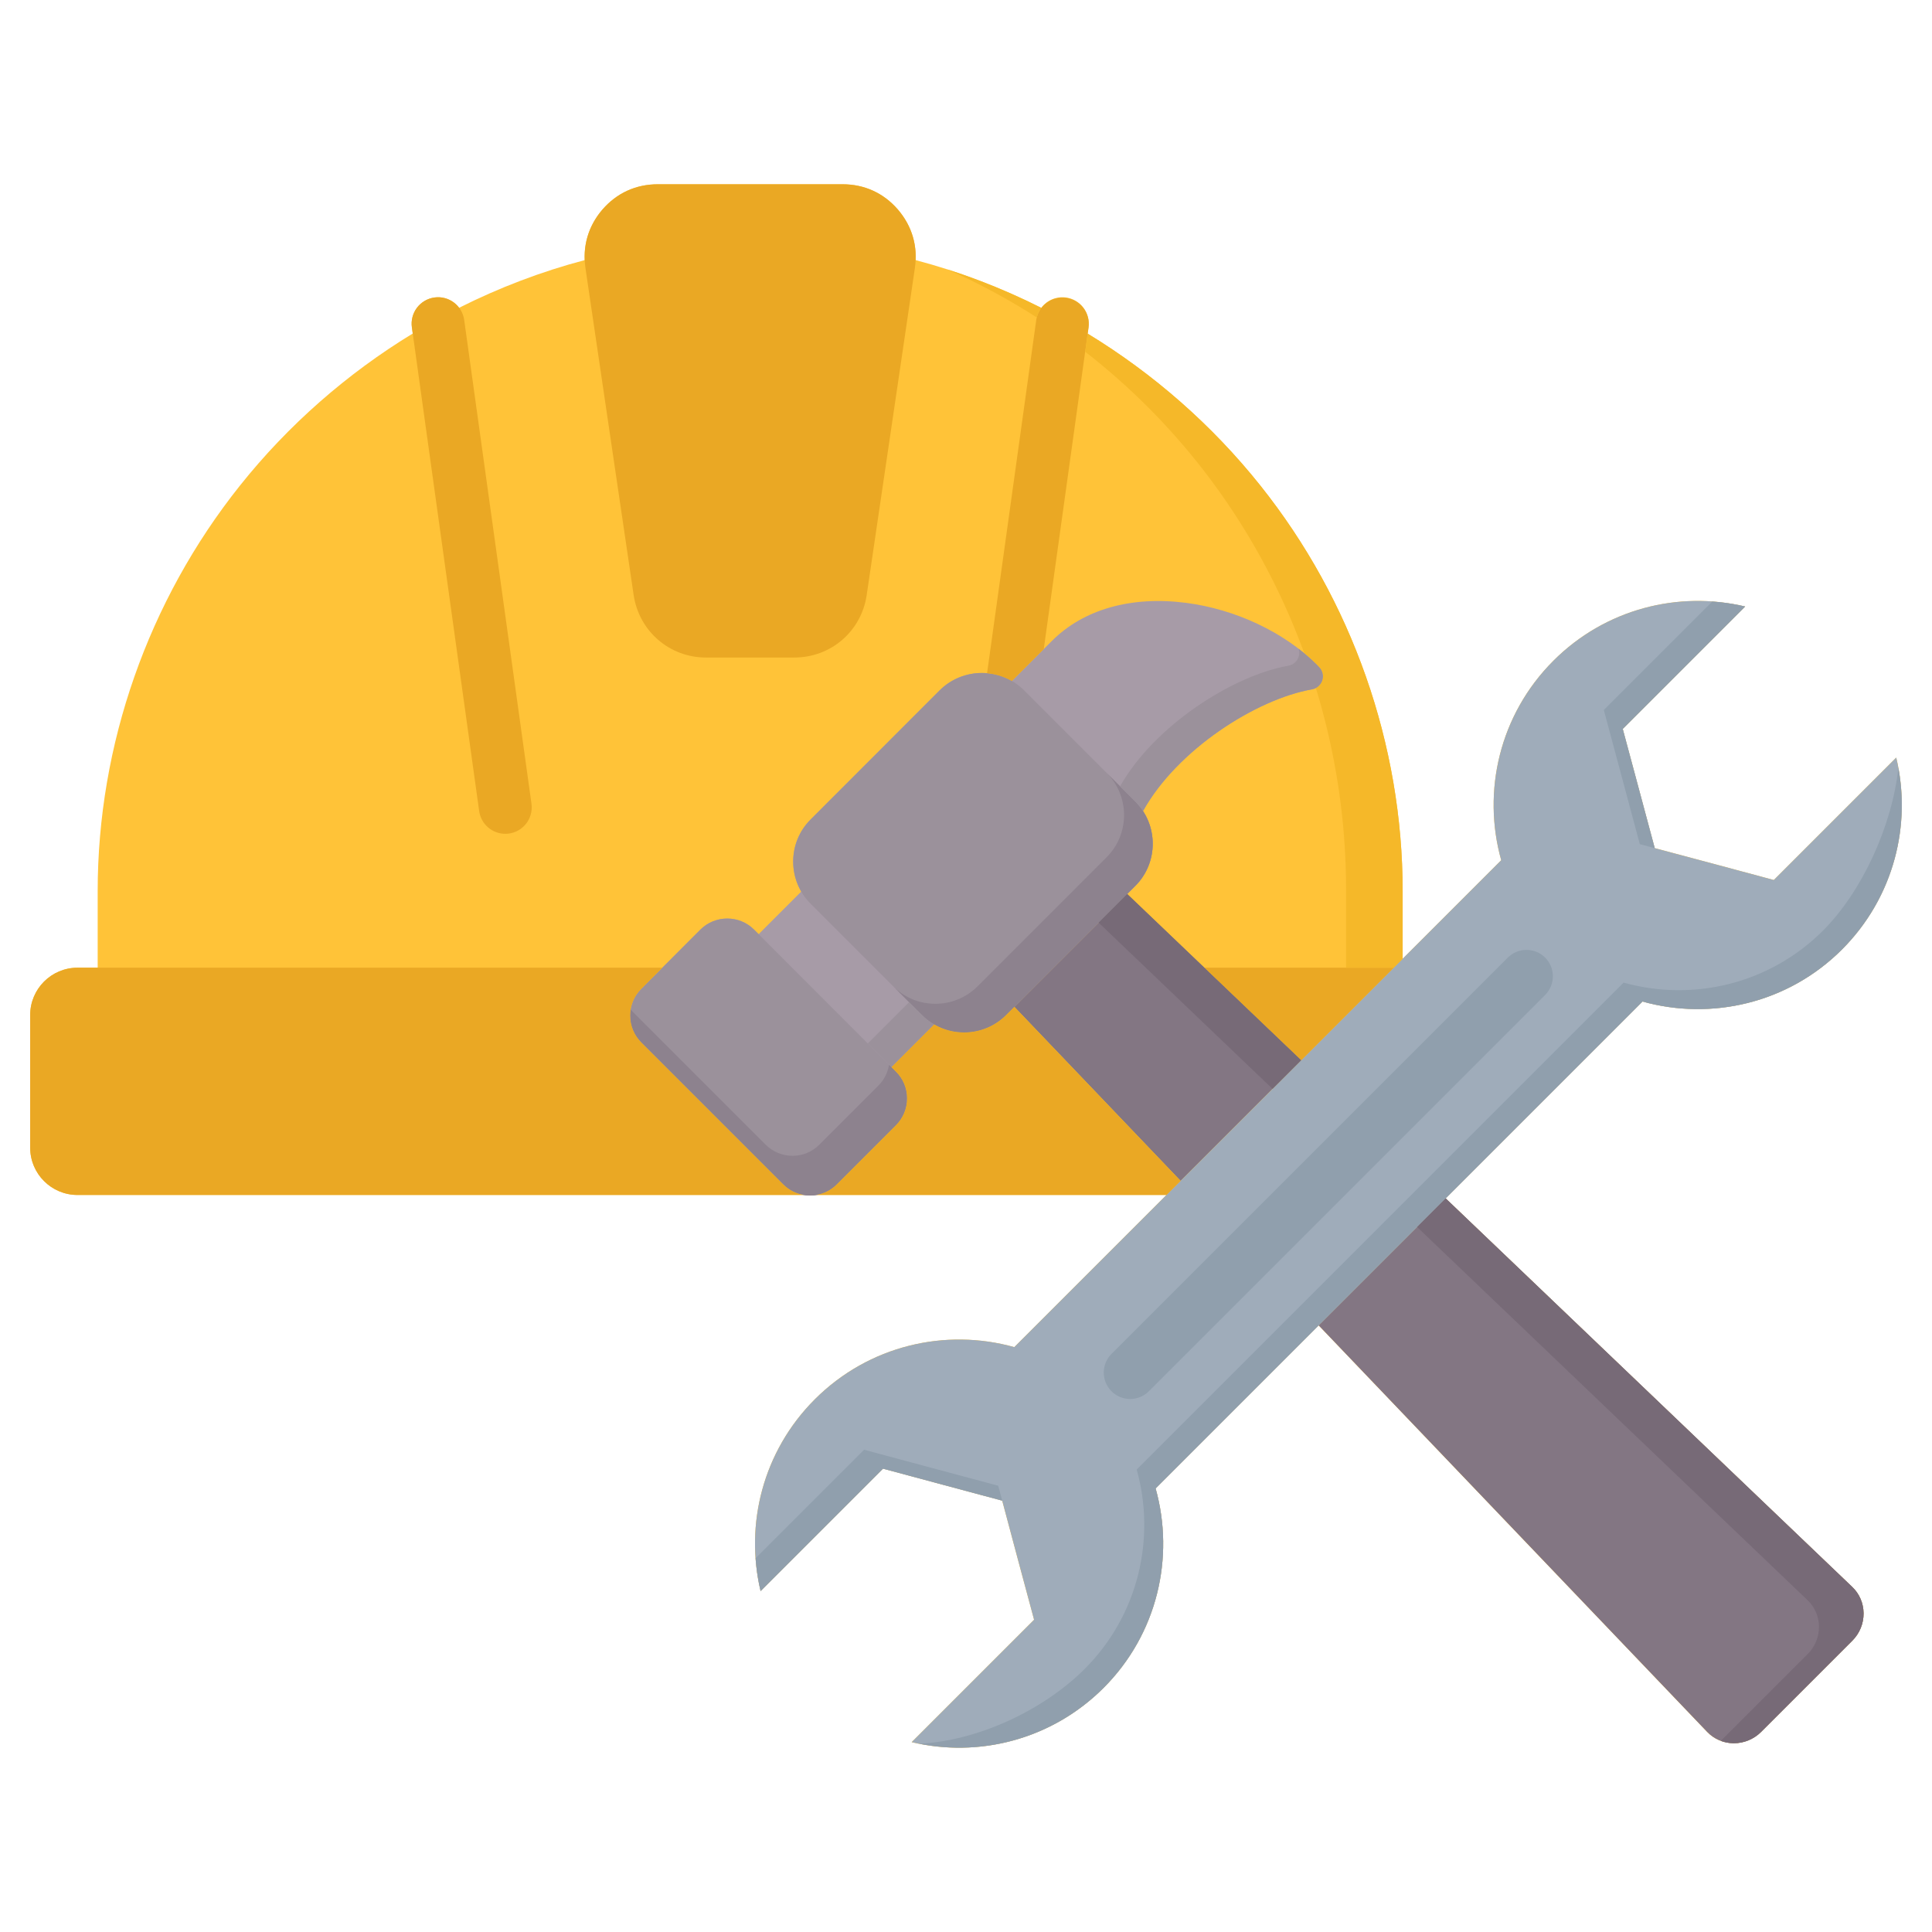 <svg width="512" height="512" viewBox="0 0 512 512" fill="none" xmlns="http://www.w3.org/2000/svg">
<path d="M383.116 317.586L435.284 265.418C453.507 270.511 473.85 265.918 488.157 251.611C501.935 237.804 506.733 218.433 502.523 200.769L481.65 221.642L470.08 233.212L454.3 228.973L438.52 224.763L434.281 208.954L430.042 193.174L441.612 181.604L462.485 160.731C444.821 156.521 425.45 161.32 411.672 175.097C397.335 189.434 392.742 209.777 397.835 227.97L371.717 254.088V236.171C371.717 197.356 358.331 159.188 334.024 128.698C321.202 112.615 305.624 98.986 288.247 88.404L288.479 86.739C288.735 84.9 288.25 83.035 287.131 81.554C286.012 80.073 284.351 79.097 282.512 78.841C281.273 78.669 280.011 78.832 278.856 79.313C277.702 79.794 276.697 80.575 275.947 81.576C265.325 76.229 254.165 71.969 242.65 68.931C242.867 63.994 241.267 59.401 237.954 55.535C234.161 51.15 229.089 48.833 223.287 48.833H174.344C168.523 48.833 163.441 51.151 159.638 55.547C156.335 59.401 154.736 63.991 154.952 68.931C143.445 71.967 132.291 76.223 121.676 81.565C120.926 80.566 119.923 79.787 118.77 79.308C117.617 78.829 116.357 78.667 115.12 78.84C114.21 78.966 113.333 79.271 112.54 79.737C111.748 80.202 111.054 80.819 110.5 81.552C109.946 82.285 109.542 83.121 109.31 84.01C109.079 84.9 109.025 85.827 109.152 86.737L109.381 88.387C91.994 98.971 76.406 112.606 63.578 128.697C39.271 159.187 25.885 197.354 25.885 236.17V256.451H20.528C13.619 256.451 7.999 262.072 7.999 268.981V304.149C7.999 311.058 13.619 316.678 20.528 316.678H309.127L268.803 357.002C250.609 351.909 230.267 356.501 215.93 370.839C202.152 384.617 197.354 403.988 201.564 421.652L222.437 400.779L234.007 389.209L249.787 393.448L265.596 397.687L269.806 413.467L274.045 429.247L262.475 440.817L241.602 461.69C259.266 465.9 278.637 461.101 292.444 447.324C306.752 433.016 311.344 412.674 306.251 394.451L349.462 351.24L452.418 458.976C454.231 460.873 456.697 461.939 459.36 461.976H459.501C462.157 461.976 464.752 460.912 466.653 459.032L490.923 434.762C491.868 433.81 492.615 432.68 493.121 431.437C493.626 430.194 493.88 428.864 493.867 427.522C493.837 424.849 492.771 422.375 490.866 420.555L383.115 317.585L383.116 317.586Z" fill="#FFC338"/>
<path d="M349.616 176.818L348.953 176.125C340.374 167.561 327.417 161.442 314.291 159.757C299.748 157.889 287.125 161.478 278.757 169.858L268.143 180.472C262.094 176.983 254.204 177.794 249.022 182.944L214.835 217.159C211.849 220.13 210.205 224.099 210.205 228.336C210.205 231.178 210.96 233.891 212.346 236.269L201.044 247.571L199.824 246.35C195.929 242.456 189.561 242.448 185.613 246.352L169.949 262.044C169.013 262.968 168.27 264.07 167.764 265.284C167.257 266.498 166.997 267.8 166.998 269.116C166.99 270.442 167.246 271.757 167.752 272.984C168.257 274.21 169.002 275.323 169.942 276.259L207.555 313.872C208.487 314.809 209.596 315.551 210.818 316.057C212.039 316.562 213.348 316.821 214.67 316.817H214.699C216.013 316.819 217.315 316.56 218.528 316.054C219.741 315.549 220.841 314.807 221.765 313.873L237.437 298.201C238.377 297.265 239.122 296.151 239.627 294.925C240.133 293.698 240.389 292.383 240.381 291.057C240.383 289.743 240.124 288.442 239.619 287.229C239.113 286.016 238.372 284.916 237.437 283.992L236.231 282.785L247.546 271.47C249.943 272.87 252.669 273.609 255.445 273.611H255.469C259.697 273.611 263.668 271.969 266.652 268.985L300.872 234.765C306.236 229.4 306.917 221.079 302.911 214.939C311.922 198.691 332.91 185.276 347.687 182.682C348.311 182.572 348.893 182.295 349.372 181.881C349.851 181.466 350.209 180.929 350.406 180.328C350.604 179.726 350.635 179.082 350.495 178.464C350.356 177.846 350.051 177.277 349.614 176.819L349.616 176.818Z" fill="#A79BA7"/>
<path d="M344.83 280.978L298.719 236.92L268.81 266.829L312.868 312.94L344.83 280.978ZM383.116 317.586L349.462 351.24L452.418 458.976C454.231 460.873 456.697 461.939 459.36 461.976H459.501C462.157 461.976 464.752 460.912 466.653 459.032L490.923 434.762C491.868 433.81 492.615 432.68 493.121 431.437C493.626 430.194 493.88 428.863 493.867 427.522C493.837 424.849 492.771 422.375 490.866 420.555L383.115 317.585L383.116 317.586Z" fill="#837683"/>
<path d="M133.906 220.969C132.218 220.966 130.588 220.354 129.316 219.245C128.044 218.136 127.215 216.605 126.982 214.933L109.153 86.738C109.026 85.828 109.08 84.901 109.312 84.012C109.543 83.122 109.947 82.287 110.501 81.553C111.056 80.82 111.749 80.203 112.541 79.738C113.334 79.272 114.211 78.968 115.121 78.841C118.951 78.304 122.485 80.981 123.018 84.809L140.847 213.004C140.985 213.996 140.909 215.006 140.623 215.966C140.338 216.926 139.85 217.813 139.192 218.568C138.534 219.323 137.721 219.928 136.809 220.342C135.898 220.757 134.907 220.97 133.906 220.969ZM237.956 55.536C234.163 51.151 229.091 48.834 223.289 48.834H174.346C168.525 48.834 163.443 51.152 159.64 55.548C155.87 59.946 154.319 65.303 155.154 71.046L167.923 157.698C169.363 167.289 177.434 174.251 187.113 174.251H210.492C220.206 174.251 228.278 167.284 229.684 157.688L242.452 71.039C243.287 65.303 241.735 59.946 237.955 55.535L237.956 55.536Z" fill="#EAA824"/>
<path d="M435.284 265.417L306.251 394.45C311.344 412.673 306.751 433.016 292.444 447.323C278.637 461.101 259.266 465.899 241.602 461.689L262.475 440.816L274.045 429.246L269.806 413.466L265.596 397.686L249.787 393.447L234.007 389.208L222.437 400.778L201.564 421.651C197.354 403.987 202.153 384.616 215.93 370.838C230.267 356.501 250.61 351.908 268.803 357.001L397.836 227.968C392.743 209.774 397.335 189.432 411.673 175.095C425.451 161.317 444.822 156.519 462.485 160.729L441.612 181.602L430.042 193.172L434.281 208.952L438.52 224.761L454.3 228.971L470.08 233.21L481.65 221.64L502.523 200.767C506.733 218.431 501.934 237.802 488.156 251.609C473.848 265.917 453.506 270.509 435.283 265.416L435.284 265.417Z" fill="#9FACBA"/>
<path d="M436.597 176.586L425.027 188.156L429.266 203.936L434.568 223.707L438.522 224.762L434.283 208.953L430.044 193.173L441.614 181.603L462.487 160.73C459.621 160.056 456.705 159.617 453.767 159.416L436.597 176.586ZM249.786 393.45L265.595 397.689L264.54 393.735L244.769 388.433L228.989 384.194L217.419 395.764L200.249 412.934C200.457 415.864 200.878 418.782 201.563 421.654L222.436 400.781L234.006 389.211L249.786 393.45ZM503.082 203.485C501.423 218.96 493.418 236.294 483.141 246.594C468.833 260.902 448.491 265.494 430.268 260.401L301.235 389.434C306.328 407.657 301.735 428 287.428 442.307C276.447 453.264 259.124 461.36 243.605 462.101C260.719 465.501 279.157 460.583 292.445 447.323C306.753 433.015 311.345 412.673 306.252 394.45L435.285 265.417C453.508 270.51 473.851 265.917 488.158 251.61C501.233 238.507 506.206 220.395 503.082 203.485Z" fill="#909FAD"/>
<path d="M299.509 370.745C298.124 370.745 296.771 370.335 295.62 369.566C294.469 368.797 293.572 367.703 293.042 366.424C292.512 365.145 292.373 363.738 292.644 362.38C292.914 361.022 293.581 359.775 294.56 358.796L399.629 253.727C400.946 252.436 402.72 251.717 404.564 251.726C406.408 251.735 408.175 252.472 409.479 253.776C410.783 255.08 411.52 256.847 411.529 258.691C411.538 260.535 410.819 262.309 409.528 263.626L304.459 368.695C303.81 369.346 303.038 369.862 302.189 370.214C301.34 370.566 300.429 370.746 299.51 370.745H299.509Z" fill="#909FAD"/>
<path d="M237.439 283.992L199.825 246.35C195.93 242.456 189.562 242.448 185.614 246.352L169.95 262.044C169.014 262.969 168.271 264.07 167.764 265.284C167.258 266.498 166.998 267.801 166.999 269.116C166.991 270.443 167.247 271.757 167.753 272.984C168.258 274.21 169.003 275.324 169.943 276.259L207.556 313.872C208.488 314.809 209.597 315.552 210.819 316.057C212.04 316.563 213.349 316.821 214.671 316.817H214.7C216.014 316.819 217.316 316.56 218.529 316.055C219.742 315.549 220.842 314.808 221.766 313.873L237.438 298.201C238.378 297.265 239.123 296.152 239.628 294.925C240.134 293.699 240.39 292.384 240.382 291.057C240.384 289.743 240.125 288.442 239.62 287.229C239.114 286.016 238.374 284.916 237.439 283.992ZM300.875 212.417L271.392 182.935C265.228 176.807 255.197 176.807 249.023 182.944L214.836 217.159C211.85 220.13 210.206 224.099 210.206 228.336C210.206 232.573 211.852 236.546 214.833 239.509L244.301 268.978C247.266 271.96 251.224 273.605 255.448 273.612H255.472C259.7 273.612 263.671 271.97 266.655 268.986L300.875 234.766C307.018 228.623 307.021 218.601 300.875 212.419V212.417Z" fill="#9B919B"/>
<path d="M237.439 283.992L235.603 282.154C235.278 284.248 234.294 286.184 232.794 287.682L217.122 303.354C216.198 304.289 215.098 305.03 213.885 305.536C212.672 306.041 211.37 306.3 210.056 306.298H210.027C208.705 306.302 207.396 306.044 206.174 305.538C204.953 305.033 203.844 304.29 202.912 303.353L167.133 267.574C167.05 268.083 167.005 268.599 167 269.115C166.992 270.441 167.248 271.756 167.753 272.982C168.259 274.209 169.004 275.322 169.944 276.258L207.557 313.871C208.489 314.808 209.598 315.55 210.82 316.056C212.041 316.561 213.35 316.82 214.672 316.816H214.701C216.015 316.818 217.317 316.559 218.53 316.053C219.743 315.548 220.843 314.806 221.767 313.872L237.439 298.2C238.379 297.264 239.124 296.15 239.629 294.924C240.135 293.697 240.391 292.382 240.383 291.056C240.385 289.742 240.126 288.441 239.621 287.228C239.115 286.015 238.374 284.914 237.439 283.991V283.992ZM300.875 212.417L293.277 204.82C299.423 211.003 299.42 221.024 293.277 227.167L259.057 261.387C257.591 262.859 255.848 264.026 253.929 264.82C252.009 265.614 249.951 266.02 247.874 266.013H247.85C243.629 266.007 239.672 264.363 236.707 261.383L244.3 268.977C247.265 271.959 251.223 273.604 255.447 273.611H255.471C259.699 273.611 263.67 271.969 266.654 268.985L300.874 234.765C307.017 228.622 307.02 218.6 300.874 212.418L300.875 212.417Z" fill="#8D828E"/>
<path d="M268.143 180.472L276.61 172.005L288.481 86.74C288.711 84.913 288.213 83.07 287.094 81.609C285.975 80.147 284.325 79.185 282.502 78.931C280.678 78.677 278.829 79.152 277.353 80.252C275.877 81.352 274.894 82.989 274.616 84.809L261.582 178.424C263.892 178.619 266.132 179.318 268.143 180.472Z" fill="#EAA824"/>
<path d="M268.81 266.829L266.655 268.984C265.189 270.456 263.446 271.623 261.527 272.417C259.607 273.211 257.549 273.617 255.472 273.61H255.448C252.672 273.609 249.946 272.87 247.549 271.469L236.234 282.784L237.44 283.991C239.326 285.855 240.376 288.369 240.384 291.056C240.392 292.383 240.136 293.698 239.631 294.924C239.125 296.151 238.38 297.264 237.44 298.2L221.768 313.872C220.283 315.372 218.356 316.356 216.27 316.679H309.129L312.869 312.939L268.811 266.828L268.81 266.829ZM344.83 280.978L369.355 256.453H319.162L344.83 280.978ZM207.557 313.872L169.944 276.259C169.004 275.324 168.259 274.21 167.754 272.984C167.248 271.757 166.992 270.443 167 269.116C166.998 267.801 167.258 266.498 167.765 265.284C168.272 264.07 169.015 262.968 169.951 262.044L175.532 256.453H20.529C13.62 256.453 8 262.074 8 268.983V304.151C8 311.06 13.62 316.68 20.529 316.68H213.071C210.982 316.353 209.051 315.369 207.557 313.872Z" fill="#EAA824"/>
<path d="M275.939 81.59C267.926 77.557 259.614 74.128 251.066 71.392C259.279 75.012 267.198 79.268 274.748 84.121C274.969 83.206 275.375 82.345 275.939 81.591V81.59ZM319.027 124.726C330.358 139.383 339.314 155.763 345.649 173.127C346.795 174.075 347.898 175.076 348.953 176.125L349.616 176.818C349.989 177.209 350.267 177.68 350.427 178.196C350.587 178.712 350.625 179.258 350.538 179.791C350.452 180.324 350.243 180.83 349.927 181.269C349.612 181.707 349.2 182.067 348.722 182.319C353.972 199.48 356.72 217.447 356.72 235.553V256.453H369.355L371.719 254.089V236.172C371.719 197.357 358.333 159.189 334.026 128.699C321.206 112.618 305.619 99.01 288.246 88.43L287.581 93.21C299.347 102.352 309.912 112.941 319.028 124.727L319.027 124.726Z" fill="#F5B829"/>
<path d="M383.116 317.586L375.538 325.164L479.044 424.085C480.949 425.905 482.015 428.379 482.045 431.052C482.058 432.394 481.805 433.724 481.3 434.967C480.794 436.21 480.047 437.34 479.101 438.292L456.043 461.35C457.105 461.747 458.227 461.959 459.361 461.976H459.502C462.158 461.976 464.753 460.912 466.654 459.032L490.924 434.762C491.869 433.81 492.616 432.68 493.122 431.437C493.627 430.194 493.881 428.863 493.868 427.522C493.838 424.849 492.772 422.375 490.867 420.555L383.116 317.585V317.586ZM344.83 280.978L298.719 236.92L291.137 244.502L337.242 288.565L344.83 280.978Z" fill="#776A77"/>
<path d="M244.3 268.977L240.912 265.588L229.977 276.523L237.44 283.991L236.234 282.784L247.549 271.469C246.362 270.783 245.271 269.945 244.301 268.976L244.3 268.977ZM349.616 176.818L348.953 176.125C347.447 174.632 345.847 173.237 344.163 171.949C344.372 172.629 344.38 173.368 344.15 174.069C343.952 174.671 343.595 175.208 343.116 175.622C342.637 176.037 342.054 176.314 341.43 176.423C326.746 179.001 305.935 192.264 296.831 208.374L300.874 212.417C301.653 213.201 302.331 214.047 302.913 214.938C311.924 198.69 332.912 185.275 347.689 182.681C348.313 182.572 348.895 182.295 349.374 181.88C349.853 181.465 350.211 180.929 350.408 180.327C350.606 179.725 350.637 179.081 350.497 178.463C350.358 177.845 350.053 177.277 349.616 176.818Z" fill="#9B919B"/>
</svg>
